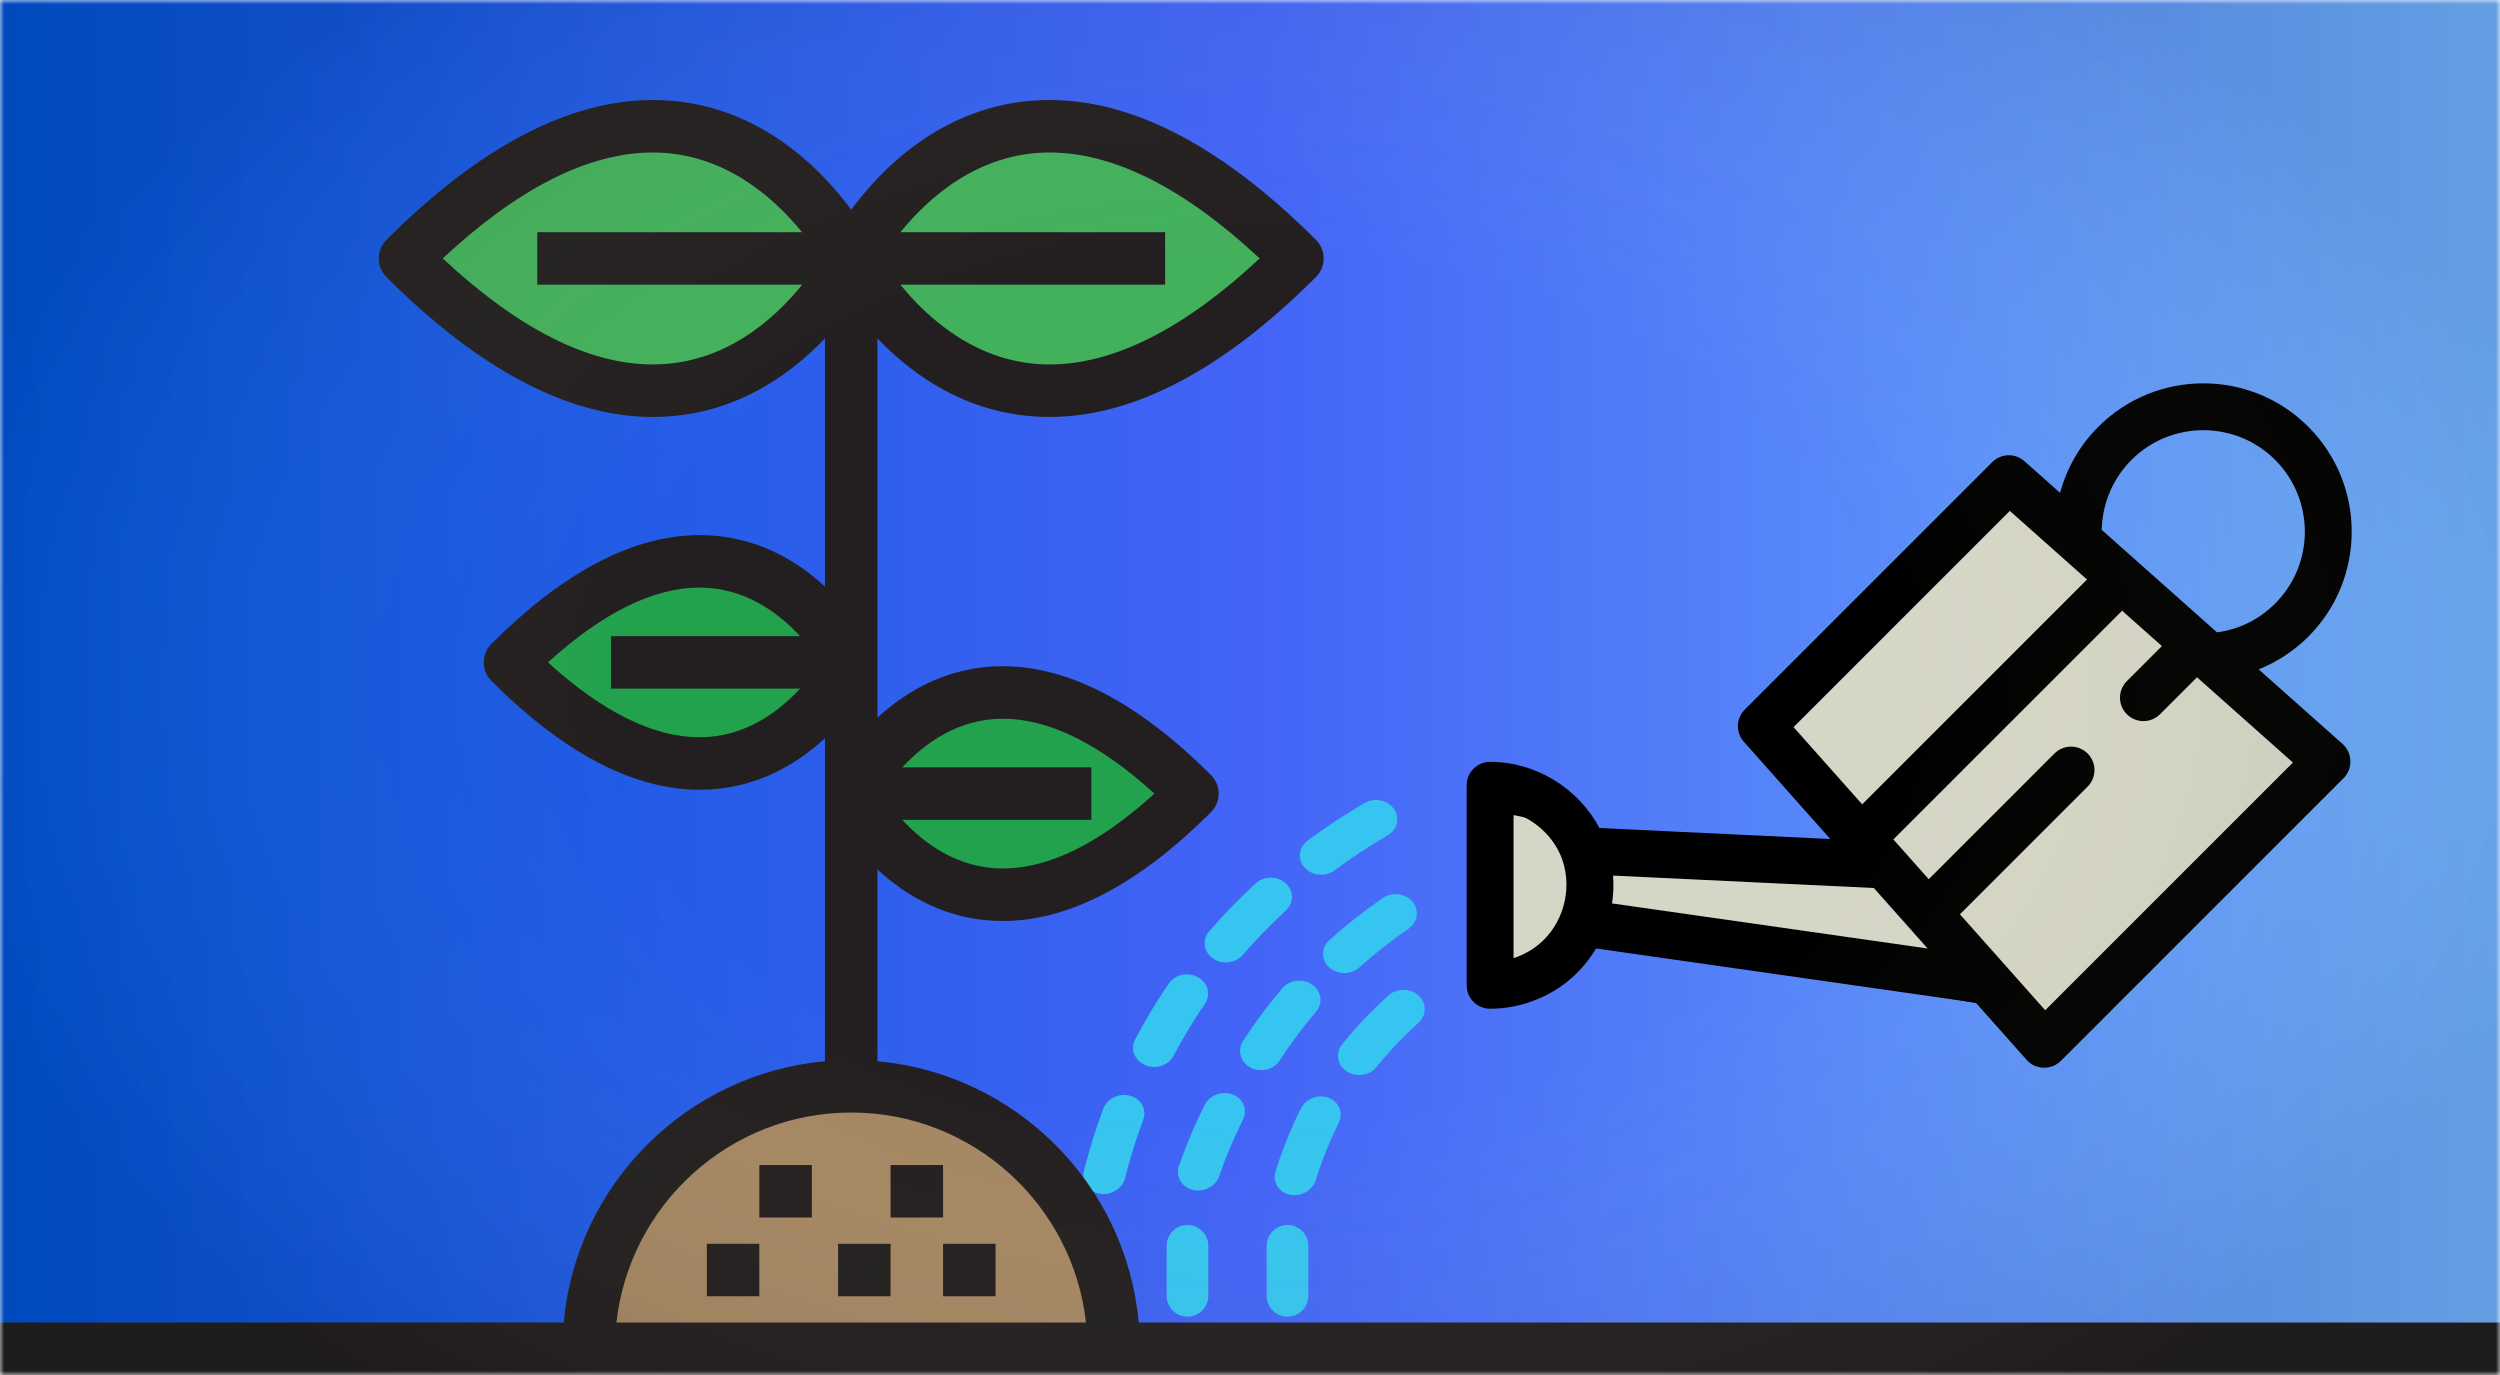 <svg width="300" height="165" viewBox="0 0 300 165" fill="none" xmlns="http://www.w3.org/2000/svg">
<mask id="mask0" mask-type="alpha" maskUnits="userSpaceOnUse" x="0" y="0" width="300" height="165">
<rect width="300" height="165" fill="#C4C4C4"/>
</mask>
<g mask="url(#mask0)">
<rect width="300" height="165" fill="url(#paint0_linear)"/>
<path d="M212 88.5L241 60L280 93.5L245 127L238 120L190.5 112C190 112.833 188.6 115 187 117C185.4 119 181.333 119.833 179.5 120V97C181.167 97.167 185 97.8 187 99C189 100.2 191.167 103.167 192 104.5H225.5L212 88.5Z" fill="#D6D6C7" stroke="black"/>
<path d="M281.117 89.282L271.043 80.327C273.256 79.435 275.289 78.107 276.995 76.401C283.94 69.456 283.94 58.155 276.995 51.209C270.049 44.264 258.749 44.263 251.802 51.209C249.583 53.428 248.014 56.163 247.208 59.14L242.931 55.339C241.818 54.349 240.126 54.399 239.073 55.452L209.373 85.152C208.32 86.205 208.271 87.897 209.26 89.01L219.634 100.68L191.932 99.361C189.396 94.567 184.271 91.42 178.813 91.42C177.259 91.42 176 92.68 176 94.233V118.235C176 119.788 177.259 121.047 178.813 121.047C182.617 121.047 186.362 119.537 189.087 116.904C190.047 115.977 190.861 114.936 191.524 113.817L237.099 120.328L243.203 127.195C244.263 128.387 246.166 128.443 247.294 127.315L281.237 93.372C282.365 92.244 282.308 90.341 281.117 89.282ZM185.178 112.859C184.176 113.827 182.95 114.55 181.625 114.977V97.515C184.108 98.351 186.252 100.238 187.28 102.661C188.727 106.071 187.863 110.264 185.178 112.859ZM252.224 63.214C252.37 60.184 253.633 57.334 255.78 55.187C260.531 50.435 268.264 50.434 273.017 55.187C277.769 59.939 277.769 67.672 273.017 72.423C271.105 74.335 268.7 75.525 266.041 75.881L252.183 63.563C252.203 63.449 252.218 63.333 252.224 63.214ZM215.226 87.255L241.176 61.305L250.442 69.541L223.462 96.52L215.226 87.255ZM193.445 108.41C193.611 107.308 193.655 106.188 193.571 105.071L224.861 106.561L225.1 106.83L231.313 113.819L193.445 108.41ZM245.426 121.229L235.193 109.717L250.513 94.397C251.612 93.299 251.612 91.518 250.513 90.42C249.414 89.321 247.634 89.321 246.535 90.42L231.449 105.506L227.206 100.733L254.653 73.286L259.426 77.529L255.223 81.732C254.124 82.831 254.124 84.612 255.223 85.71C256.322 86.808 258.102 86.808 259.201 85.71L263.638 81.272L275.15 91.505L245.426 121.229Z" fill="black"/>
<path d="M163.739 96.368C164.922 95.677 166.499 95.987 167.261 97.061C168.023 98.135 167.681 99.566 166.498 100.258C164.302 101.542 162.16 102.953 160.131 104.45C159.659 104.799 159.09 104.968 158.525 104.968C157.413 104.968 156.402 104.289 156.083 103.322C155.789 102.433 156.123 101.446 156.916 100.86C159.089 99.255 161.385 97.744 163.739 96.368Z" fill="#36C5F0"/>
<path d="M154.282 105.983C153.279 105.087 151.666 105.098 150.679 106.009C148.712 107.823 146.836 109.754 145.105 111.75C144.234 112.754 144.424 114.208 145.53 114.999C146.621 115.78 148.25 115.603 149.109 114.613C150.724 112.751 152.475 110.948 154.311 109.254C155.298 108.344 155.285 106.879 154.282 105.983Z" fill="#36C5F0"/>
<path d="M169.501 108.212C168.65 107.194 167.053 106.994 165.931 107.767C163.684 109.313 161.528 111.01 159.524 112.809C158.523 113.708 158.514 115.173 159.503 116.081C160.002 116.538 160.658 116.768 161.315 116.768C161.963 116.768 162.611 116.545 163.107 116.099C164.954 114.441 166.939 112.878 169.009 111.454C170.131 110.682 170.351 109.23 169.501 108.212Z" fill="#36C5F0"/>
<path d="M153.897 118.57C154.759 117.56 156.361 117.377 157.472 118.16C158.584 118.944 158.786 120.397 157.923 121.406C156.33 123.271 154.858 125.248 153.549 127.284C152.803 128.444 151.069 128.781 149.865 127.998C148.808 127.312 148.492 125.97 149.147 124.952C150.568 122.741 152.166 120.594 153.897 118.57Z" fill="#36C5F0"/>
<path d="M166.621 119.452C167.62 118.552 169.233 118.557 170.225 119.465C171.216 120.372 171.21 121.837 170.211 122.736C168.38 124.385 166.68 126.178 165.158 128.065C164.262 129.174 162.441 129.322 161.343 128.371C160.429 127.579 160.299 126.256 161.046 125.331C162.725 123.249 164.601 121.271 166.621 119.452Z" fill="#36C5F0"/>
<path d="M140.262 118.016C141.005 116.932 142.576 116.599 143.771 117.273C144.966 117.949 145.333 119.375 144.59 120.46C143.208 122.477 141.938 124.585 140.813 126.725C140.215 127.863 138.67 128.36 137.416 127.817C136.146 127.267 135.607 125.886 136.213 124.733C137.419 122.438 138.781 120.179 140.262 118.016Z" fill="#36C5F0"/>
<path d="M135.63 131.493C134.308 131.123 132.862 131.82 132.398 133.05C131.475 135.503 130.69 138.022 130.065 140.538C129.751 141.802 130.603 143.015 131.968 143.247C133.315 143.476 134.697 142.624 135.007 141.377C135.59 139.031 136.322 136.681 137.184 134.393C137.647 133.162 136.951 131.864 135.63 131.493Z" fill="#36C5F0"/>
<path d="M144.561 132.597C145.159 131.41 146.671 130.852 147.937 131.348C149.203 131.844 149.745 133.207 149.147 134.393C148.044 136.583 147.085 138.854 146.298 141.143C145.85 142.447 144.246 143.188 142.89 142.714C141.701 142.299 141.075 141.071 141.468 139.926C142.321 137.441 143.362 134.975 144.561 132.597Z" fill="#36C5F0"/>
<path d="M156.083 133.05C156.679 131.845 158.181 131.255 159.437 131.733C160.693 132.21 161.228 133.574 160.632 134.778C159.538 136.987 158.62 139.28 157.901 141.595C157.478 142.957 155.84 143.767 154.468 143.288C153.326 142.889 152.718 141.707 153.071 140.571C153.863 138.017 154.877 135.487 156.083 133.05Z" fill="#36C5F0"/>
<path d="M130.5 147C129.119 147 128 148.119 128 149.5V155.5C128 156.881 129.119 158 130.5 158C131.881 158 133 156.881 133 155.5V149.5C133 148.119 131.881 147 130.5 147Z" fill="#36C5F0"/>
<path d="M140 149.5C140 148.119 141.119 147 142.5 147C143.881 147 145 148.119 145 149.5V155.5C145 156.881 143.881 158 142.5 158C141.119 158 140 156.881 140 155.5V149.5Z" fill="#36C5F0"/>
<path d="M154.5 147C153.119 147 152 148.119 152 149.5V155.5C152 156.881 153.119 158 154.5 158C155.881 158 157 156.881 157 155.5V149.5C157 148.119 155.881 147 154.5 147Z" fill="#36C5F0"/>
<path d="M102.144 79.484C102.144 79.484 88.506 106.792 61.198 79.484C88.506 52.206 102.144 79.484 102.144 79.484Z" fill="#23A24D"/>
<path d="M102.144 95.232C102.144 95.232 115.783 67.924 143.091 95.232C115.783 122.54 102.144 95.232 102.144 95.232Z" fill="#23A24D"/>
<path d="M102.144 31.01C102.144 31.01 120.003 -4.677 155.69 31.01C120.003 66.728 102.144 31.01 102.144 31.01Z" fill="#43B05C"/>
<path d="M102.144 31.01C102.144 31.01 84.286 66.728 48.599 31.01C84.286 -4.676 102.144 31.01 102.144 31.01Z" fill="#43B05C"/>
<path d="M133.642 161.85H70.647C70.647 144.465 84.76 130.353 102.144 130.353C119.529 130.353 133.642 144.465 133.642 161.85Z" fill="#A58763"/>
<path d="M91.12 149.252H84.821V155.551H91.12V149.252Z" fill="#231F20"/>
<path d="M97.42 139.802H91.12V146.102H97.42V139.802Z" fill="#231F20"/>
<path d="M106.869 149.252H100.57V155.551H106.869V149.252Z" fill="#231F20"/>
<path d="M113.169 139.802H106.869V146.102H113.169V139.802Z" fill="#231F20"/>
<path d="M119.468 149.252H113.169V155.551H119.468V149.252Z" fill="#231F20"/>
<path d="M136.647 158.701C135.144 142.105 121.89 128.851 105.294 127.348V104.338C108.758 107.538 113.752 110.519 120.339 110.519C128.248 110.519 136.653 106.125 145.319 97.46C146.548 96.23 146.548 94.235 145.319 93.005C136.653 84.339 128.249 79.945 120.339 79.945C113.752 79.945 108.759 82.927 105.294 86.127V40.609C109.69 45.211 116.54 50.033 125.946 50.035H125.95C136.026 50.035 146.782 44.383 157.918 33.237C159.147 32.007 159.147 30.013 157.917 28.783C146.781 17.646 136.024 12 125.947 12C113.871 12 106.009 19.938 102.144 25.159C98.279 19.938 90.418 12 78.342 12C68.265 12 57.508 17.646 46.372 28.783C45.142 30.013 45.142 32.006 46.371 33.237C57.507 44.383 68.264 50.035 78.342 50.035C87.749 50.035 94.599 45.212 98.995 40.61V70.386C95.531 67.189 90.537 64.211 83.95 64.211C76.041 64.211 67.637 68.6 58.972 77.255C58.38 77.846 58.048 78.647 58.048 79.483C58.047 80.318 58.38 81.12 58.97 81.711C67.636 90.376 76.04 94.77 83.95 94.77C90.536 94.77 95.53 91.789 98.995 88.588V127.348C82.399 128.85 69.145 142.105 67.642 158.701H0V165H300V158.701L136.647 158.701ZM120.339 86.245C125.867 86.245 131.977 89.266 138.533 95.232C131.977 101.199 125.867 104.22 120.339 104.22C114.91 104.22 110.856 101.176 108.276 98.382H130.966V92.083H108.278C110.858 89.288 114.912 86.245 120.339 86.245ZM125.947 18.299C133.643 18.299 142.115 22.574 151.16 31.011C142.114 39.457 133.644 43.735 125.95 43.735H125.947C117.421 43.734 111.396 38.29 108.051 34.16H139.815V27.86H108.054C111.401 23.733 117.423 18.299 125.947 18.299ZM78.342 43.735C70.646 43.735 62.175 39.458 53.129 31.012C62.174 22.574 70.646 18.299 78.342 18.299C86.868 18.299 92.89 23.734 96.236 27.86H64.474V34.16H96.263C92.935 38.291 86.924 43.735 78.342 43.735ZM83.95 88.471C78.422 88.471 72.313 85.451 65.757 79.485C72.312 73.527 78.422 70.51 83.95 70.51C89.375 70.51 93.427 73.546 96.007 76.334H73.323V82.633H96.011C93.431 85.428 89.377 88.471 83.95 88.471ZM102.144 133.503C116.711 133.503 128.744 144.547 130.316 158.701H73.973C75.545 144.547 87.578 133.503 102.144 133.503Z" fill="#231F20"/>
<rect width="300" height="165" fill="url(#paint1_radial)"/>
</g>
<defs>
<linearGradient id="paint0_linear" x1="0" y1="82.5" x2="300" y2="82.5" gradientUnits="userSpaceOnUse">
<stop stop-color="#0052D4"/>
<stop offset="0.5" stop-color="#4364F7"/>
<stop offset="1" stop-color="#6FB1FC"/>
</linearGradient>
<radialGradient id="paint1_radial" cx="0" cy="0" r="1" gradientUnits="userSpaceOnUse" gradientTransform="translate(150 82.5) rotate(179.822) scale(160.501 108.572)">
<stop offset="0.478" stop-color="#F6EEBA" stop-opacity="0"/>
<stop offset="1" stop-opacity="0.1"/>
</radialGradient>
</defs>
</svg>
